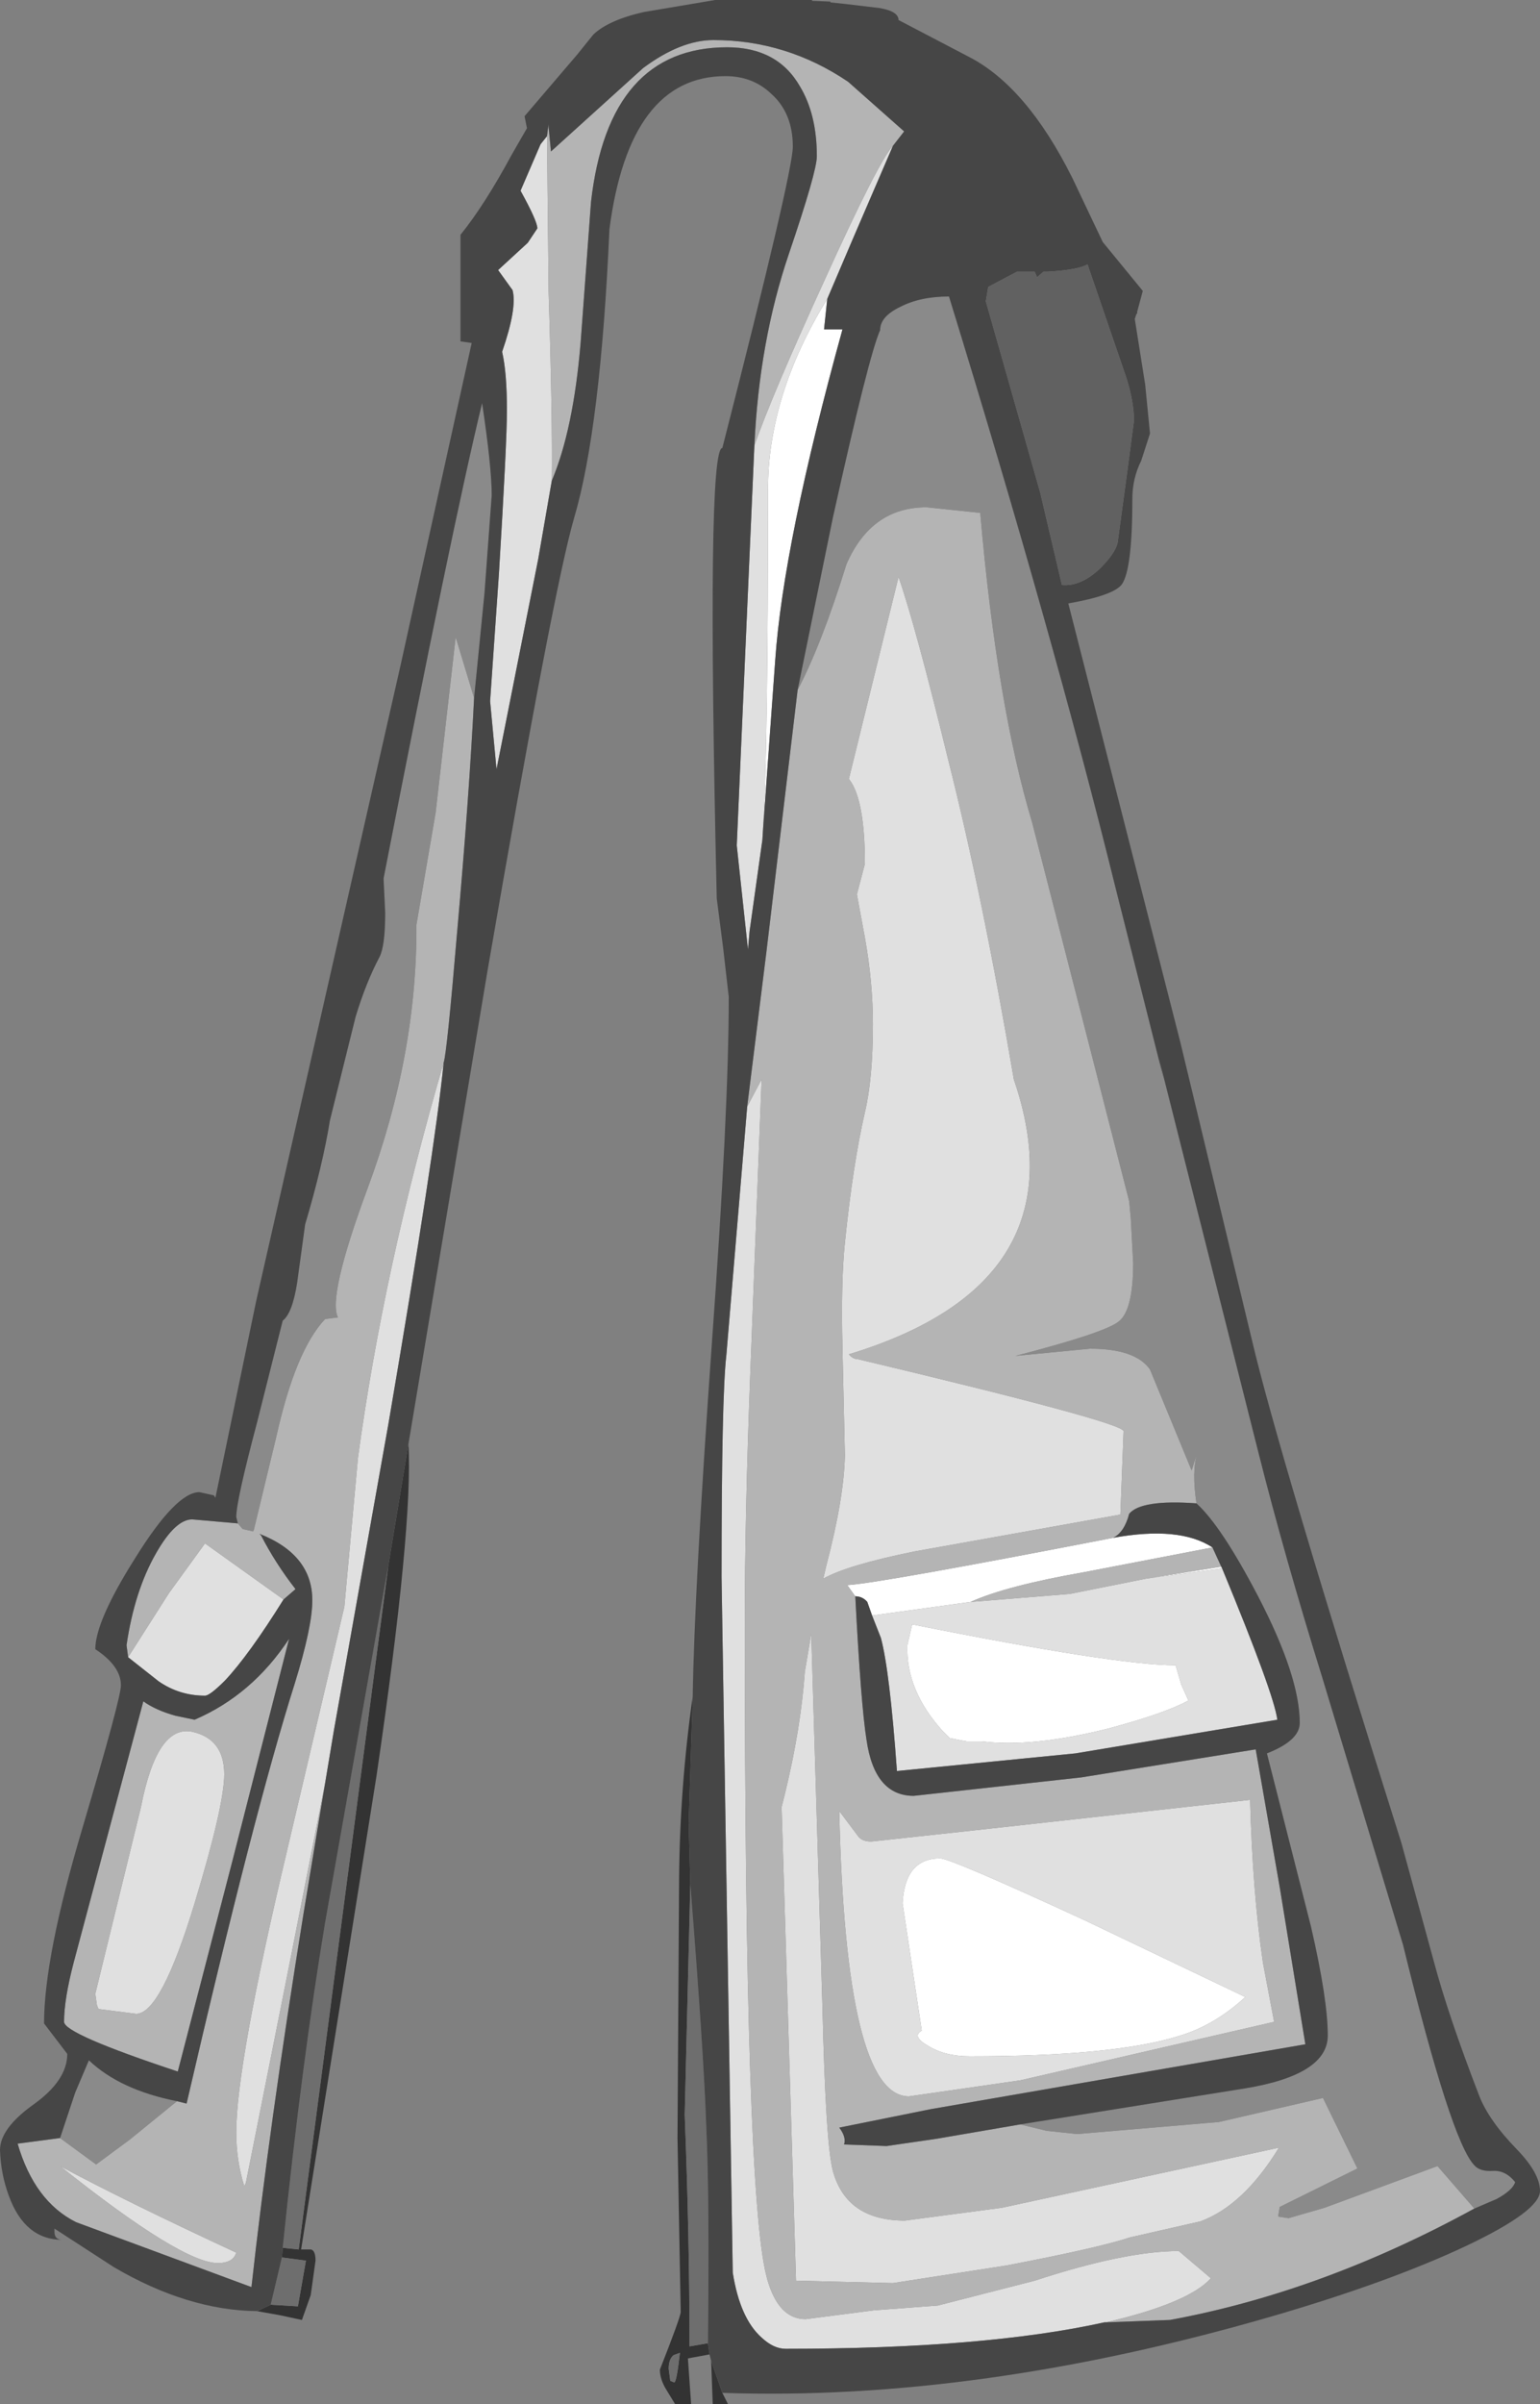 <?xml version="1.0" encoding="UTF-8" standalone="no"?>
<svg xmlns:ffdec="https://www.free-decompiler.com/flash" xmlns:xlink="http://www.w3.org/1999/xlink" ffdec:objectType="shape" height="150.0px" width="96.15px" xmlns="http://www.w3.org/2000/svg">
  <rect width="100%" height="100%" fill="#808080" stroke="none"/>
  <g transform="matrix(1.0, 0.0, 0.0, 1.0, 44.5, 139.55)">
    <path d="M-28.45 4.65 L-27.6 4.25 -25.9 4.35 -25.4 1.5 -26.9 1.3 -26.85 0.7 -25.85 0.8 -20.25 -41.9 -19.0 -49.45 Q-18.7 -44.35 -21.0 -28.7 L-25.7 0.8 -25.1 0.8 Q-24.8 0.85 -24.8 1.5 L-25.1 3.65 -25.65 5.2 -27.05 4.9 -28.45 4.65 M-1.25 -33.7 L-1.5 -25.8 -1.4 -22.0 -1.75 -7.6 Q-1.45 0.0 -1.45 6.85 L-0.3 6.65 -0.2 7.35 -1.55 7.6 -1.35 10.45 -2.35 10.45 -2.9 9.55 Q-3.3 8.9 -3.3 8.3 -2.0 5.0 -2.0 4.7 L-2.2 -6.15 -2.1 -22.4 Q-2.05 -28.1 -1.25 -33.7 M-0.1 7.75 L0.6 9.75 0.95 10.45 0.0 10.45 -0.1 7.75 M-2.45 7.4 Q-2.75 7.65 -2.75 8.25 L-2.65 9.0 -2.4 9.1 Q-2.25 9.05 -2.05 7.25 L-2.45 7.4" fill="#333333" fill-rule="evenodd" stroke="none"/>
    <path d="M-27.6 4.25 L-26.9 1.3 -25.4 1.5 -25.9 4.35 -27.6 4.25 M-26.85 0.7 Q-25.65 -10.9 -24.2 -19.6 L-20.25 -41.9 -25.85 0.8 -26.85 0.7 M-1.4 -22.0 Q-0.55 -11.3 -0.4 -6.75 -0.2 -2.5 -0.3 6.65 L-1.45 6.85 Q-1.45 0.0 -1.75 -7.6 L-1.4 -22.0 M-2.45 7.4 L-2.05 7.25 Q-2.25 9.05 -2.4 9.1 L-2.65 9.0 -2.75 8.25 Q-2.75 7.65 -2.45 7.4" fill="#6e6e6e" fill-rule="evenodd" stroke="none"/>
    <path d="M7.15 -120.9 L6.95 -119.0 8.1 -119.0 Q4.4 -105.6 3.9 -98.35 L3.15 -87.95 Q3.45 -93.0 3.45 -109.0 3.45 -114.9 7.15 -120.9 M31.75 -41.8 L31.8 -41.7 27.05 -41.05 31.75 -41.8 M9.95 -38.75 L9.65 -39.6 Q9.35 -39.95 8.9 -39.95 L8.4 -40.65 Q10.3 -40.75 25.0 -43.6 29.15 -44.35 31.2 -43.0 L23.15 -41.45 Q18.3 -40.6 16.1 -39.6 L9.95 -38.75 M29.7 -33.45 Q28.25 -32.65 24.7 -31.7 19.9 -30.5 16.8 -30.9 L15.85 -30.9 14.8 -31.1 14.35 -31.55 Q12.05 -34.1 12.15 -36.9 L12.45 -38.2 Q25.2 -35.65 28.9 -35.65 L29.25 -34.45 29.7 -33.45 M11.85 -20.8 Q12.0 -23.6 14.2 -23.6 14.85 -23.6 23.2 -19.75 L33.25 -14.95 Q31.3 -13.15 29.05 -12.5 25.0 -11.25 16.05 -11.25 14.5 -11.25 13.45 -11.9 12.4 -12.5 13.05 -12.85 L11.85 -20.8" fill="#ffffff" fill-rule="evenodd" stroke="none"/>
    <path d="M2.6 -111.75 Q3.7 -114.9 6.95 -122.0 10.35 -129.5 11.25 -130.45 L8.75 -124.65 7.15 -120.9 Q3.45 -114.9 3.45 -109.0 3.45 -93.0 3.15 -87.95 L3.1 -87.15 2.3 -81.45 2.2 -80.3 1.5 -86.8 2.6 -111.75 M-10.35 -131.05 L-10.25 -121.4 Q-10.0 -113.45 -10.05 -109.55 L-10.9 -104.65 -13.5 -91.55 -13.9 -95.8 -13.35 -103.75 Q-12.85 -111.95 -12.85 -113.95 -12.85 -116.3 -13.15 -117.6 -12.2 -120.35 -12.5 -121.45 L-13.4 -122.7 -11.55 -124.4 -10.95 -125.3 Q-10.95 -125.75 -12.0 -127.65 L-10.75 -130.55 -10.35 -131.05 M24.55 5.35 L24.45 5.35 Q17.0 7.0 4.55 7.0 3.8 7.0 3.05 6.3 1.7 5.1 1.25 2.25 L0.55 -41.15 Q0.55 -52.45 0.85 -55.0 L2.15 -70.5 3.05 -72.2 2.35 -54.05 Q2.0 -44.95 2.0 -38.3 2.0 -2.75 3.35 2.45 L3.4 2.65 Q4.1 5.15 5.8 5.15 L10.05 4.6 14.05 4.3 20.1 2.75 Q25.75 0.9 29.1 0.9 L31.1 2.6 Q29.7 4.15 24.55 5.35 M18.8 -72.2 Q23.15 -59.5 8.5 -55.05 8.75 -54.75 9.05 -54.75 25.65 -50.8 25.65 -50.25 L25.45 -45.05 12.6 -42.75 Q8.4 -41.9 6.9 -41.05 L7.1 -41.9 Q8.2 -46.1 8.25 -48.75 L8.1 -55.45 Q8.0 -59.55 8.25 -62.0 8.75 -66.9 9.5 -70.15 10.0 -72.25 10.0 -75.65 10.0 -78.25 9.5 -81.05 L9.0 -83.75 9.25 -84.7 9.5 -85.65 Q9.5 -89.7 8.5 -90.95 L11.6 -103.55 Q12.65 -100.55 14.7 -92.15 16.85 -83.65 18.8 -72.2 M31.8 -41.7 Q35.05 -33.85 35.25 -32.25 L22.65 -30.15 11.5 -29.05 Q11.05 -35.3 10.5 -37.35 L9.95 -38.75 16.1 -39.6 22.3 -40.1 27.05 -41.05 31.8 -41.7 M29.7 -33.45 L29.25 -34.45 28.9 -35.65 Q25.2 -35.65 12.45 -38.2 L12.15 -36.9 Q12.05 -34.1 14.35 -31.55 L14.8 -31.1 15.85 -30.9 16.8 -30.9 Q19.9 -30.5 24.7 -31.7 28.25 -32.65 29.7 -33.45 M7.9 -26.55 L9.1 -24.95 Q9.35 -24.65 9.9 -24.65 L16.35 -25.35 33.55 -27.25 Q33.7 -21.55 34.35 -17.1 L35.05 -13.4 19.2 -9.75 12.25 -8.75 Q8.3 -8.75 7.9 -26.55 M5.2 2.75 L4.3 -26.8 4.5 -27.6 Q5.5 -31.7 5.75 -35.25 L6.15 -37.6 6.85 -14.3 Q7.05 -5.8 7.5 -4.1 8.35 -1.0 12.0 -1.0 L18.05 -1.8 35.35 -5.55 Q33.15 -1.95 30.45 -0.95 L26.05 0.05 Q24.1 0.7 18.35 1.8 L11.25 2.9 5.2 2.75 M11.85 -20.8 L13.05 -12.85 Q12.4 -12.5 13.45 -11.9 14.5 -11.25 16.05 -11.25 25.0 -11.25 29.05 -12.5 31.3 -13.15 33.25 -14.95 L23.2 -19.75 Q14.85 -23.6 14.2 -23.6 12.0 -23.6 11.85 -20.8 M-16.8 -73.25 Q-17.35 -67.7 -20.25 -50.7 L-23.65 -31.6 -24.2 -28.3 -26.4 -17.15 -29.15 -3.35 -29.25 -3.15 Q-29.75 -4.75 -29.75 -6.5 -29.75 -10.75 -26.55 -24.2 L-23.0 -39.3 -22.15 -48.6 Q-20.55 -60.4 -16.8 -73.25 M-26.8 -39.75 Q-28.95 -36.3 -30.45 -34.7 -31.4 -33.75 -31.7 -33.75 -33.3 -33.75 -34.6 -34.65 L-36.5 -36.15 -33.95 -40.15 -31.7 -43.25 -26.8 -39.75 M-32.5 -31.5 Q-30.5 -31.05 -30.5 -28.85 -30.5 -26.9 -32.35 -20.8 -34.45 -13.9 -36.0 -13.9 L-38.35 -14.2 -38.45 -14.45 -38.55 -15.15 -35.7 -26.8 Q-34.7 -31.95 -32.5 -31.5 M-30.9 1.65 Q-33.15 1.65 -40.75 -4.4 -36.65 -2.2 -29.75 1.0 -29.95 1.65 -30.9 1.65" fill="#e0e0e0" fill-rule="evenodd" stroke="none"/>
    <path d="M2.6 -111.75 Q2.9 -118.25 4.75 -123.7 6.5 -128.85 6.5 -129.8 6.5 -132.4 5.45 -134.15 4.05 -136.6 0.9 -136.6 -6.5 -136.6 -7.6 -126.95 L-8.25 -118.15 Q-8.7 -112.75 -10.05 -109.55 -10.0 -113.45 -10.25 -121.4 L-10.35 -131.05 -10.25 -131.8 -10.25 -131.65 -10.1 -130.1 -4.35 -135.3 Q-2.0 -137.05 0.05 -137.05 4.6 -137.05 8.45 -134.45 L11.95 -131.35 11.25 -130.45 Q10.35 -129.5 6.95 -122.0 3.7 -114.9 2.6 -111.75 M47.55 -1.75 Q38.05 3.45 28.55 5.2 L24.55 5.35 Q29.7 4.15 31.1 2.6 L29.1 0.9 Q25.75 0.9 20.1 2.75 L14.05 4.3 10.05 4.6 5.8 5.15 Q4.1 5.15 3.4 2.65 L3.35 2.45 Q2.0 -2.75 2.0 -38.3 2.0 -44.95 2.35 -54.05 L3.05 -72.2 2.15 -70.5 3.35 -80.15 5.3 -96.5 Q6.8 -99.35 8.35 -104.35 9.9 -107.9 13.35 -107.9 L16.7 -107.55 Q17.75 -95.5 19.95 -88.2 L26.0 -64.6 26.1 -63.55 26.25 -60.75 Q26.25 -57.8 25.35 -57.1 24.5 -56.4 18.9 -54.95 L23.55 -55.4 Q26.4 -55.4 27.3 -54.1 L29.9 -47.8 30.25 -48.9 Q29.9 -47.75 30.2 -45.75 26.75 -46.0 26.0 -45.1 25.7 -43.95 25.0 -43.6 10.3 -40.75 8.4 -40.65 L8.9 -39.95 Q9.25 -33.2 9.6 -31.0 10.1 -27.5 12.55 -27.5 L23.0 -28.65 33.9 -30.4 35.4 -21.8 37.0 -12.0 13.6 -7.95 7.9 -6.8 Q8.35 -6.2 8.2 -5.75 L10.85 -5.65 13.95 -6.1 19.2 -7.0 20.85 -6.6 22.75 -6.4 31.6 -7.15 38.1 -8.65 40.25 -4.25 35.4 -1.85 35.3 -1.25 35.95 -1.15 38.2 -1.8 45.25 -4.4 47.55 -1.75 M18.8 -72.2 Q16.85 -83.65 14.7 -92.15 12.65 -100.55 11.6 -103.55 L8.5 -90.95 Q9.5 -89.7 9.5 -85.65 L9.25 -84.7 9.0 -83.75 9.5 -81.05 Q10.0 -78.25 10.0 -75.65 10.0 -72.25 9.5 -70.15 8.75 -66.9 8.25 -62.0 8.0 -59.55 8.1 -55.45 L8.25 -48.75 Q8.2 -46.1 7.1 -41.9 L6.9 -41.05 Q8.4 -41.9 12.6 -42.75 L25.45 -45.05 25.65 -50.25 Q25.65 -50.8 9.05 -54.75 8.75 -54.75 8.5 -55.05 23.15 -59.5 18.8 -72.2 M31.2 -43.0 L31.75 -41.8 27.05 -41.05 22.3 -40.1 16.1 -39.6 Q18.3 -40.6 23.15 -41.45 L31.2 -43.0 M5.2 2.75 L11.25 2.9 18.35 1.8 Q24.1 0.7 26.05 0.05 L30.45 -0.95 Q33.15 -1.95 35.35 -5.55 L18.05 -1.8 12.0 -1.0 Q8.35 -1.0 7.5 -4.1 7.05 -5.8 6.85 -14.3 L6.15 -37.6 5.75 -35.25 Q5.5 -31.7 4.5 -27.6 L4.3 -26.8 5.2 2.75 M7.9 -26.55 Q8.3 -8.75 12.25 -8.75 L19.2 -9.75 35.05 -13.4 34.35 -17.1 Q33.7 -21.55 33.55 -27.25 L16.35 -25.35 9.9 -24.65 Q9.35 -24.65 9.1 -24.95 L7.9 -26.55 M-29.65 -44.5 L-29.35 -44.15 -28.7 -44.0 -28.65 -44.1 -27.25 -49.9 Q-26.05 -55.3 -24.2 -57.25 L-23.4 -57.35 Q-24.05 -58.65 -21.55 -65.4 -18.45 -73.75 -18.5 -81.85 L-17.3 -88.85 -16.05 -99.8 -14.9 -96.0 Q-15.2 -89.95 -15.95 -81.5 -16.6 -73.8 -16.8 -73.25 -20.55 -60.4 -22.15 -48.6 L-23.0 -39.3 -26.55 -24.2 Q-29.75 -10.75 -29.75 -6.5 -29.75 -4.75 -29.25 -3.15 L-29.15 -3.35 -26.4 -17.15 -24.2 -28.3 -25.55 -20.15 Q-27.7 -6.85 -28.8 3.15 L-39.75 -0.9 Q-42.35 -2.2 -43.4 -5.8 L-40.75 -6.15 -38.5 -4.5 -36.4 -6.05 -33.45 -8.45 -32.85 -8.3 Q-28.65 -26.45 -26.1 -34.5 -25.0 -38.05 -25.0 -39.7 -25.0 -42.55 -28.3 -43.85 L-28.2 -43.75 Q-27.3 -42.0 -26.05 -40.4 L-26.8 -39.75 -31.7 -43.25 -33.95 -40.15 -36.5 -36.15 -36.6 -36.9 Q-36.1 -40.3 -34.75 -42.65 -33.55 -44.75 -32.5 -44.75 L-29.65 -44.5 M-33.55 -32.5 L-32.35 -32.25 Q-28.75 -33.8 -26.45 -37.3 L-30.0 -23.4 -33.4 -10.3 Q-40.5 -12.65 -40.5 -13.4 -40.5 -14.8 -39.9 -17.1 L-35.55 -33.4 Q-34.8 -32.85 -33.55 -32.5 M-32.5 -31.5 Q-34.7 -31.95 -35.7 -26.8 L-38.55 -15.15 -38.45 -14.45 -38.35 -14.2 -36.0 -13.9 Q-34.45 -13.9 -32.35 -20.8 -30.5 -26.9 -30.5 -28.85 -30.5 -31.05 -32.5 -31.5 M-30.9 1.65 Q-29.95 1.65 -29.75 1.0 -36.65 -2.2 -40.75 -4.4 -33.15 1.65 -30.9 1.65" fill="#b4b4b4" fill-rule="evenodd" stroke="none"/>
    <path d="M5.3 -96.5 L7.5 -107.25 Q9.75 -117.4 10.45 -118.95 10.45 -119.8 11.7 -120.4 12.95 -121.05 14.75 -121.05 21.25 -99.95 25.15 -84.15 L28.15 -72.25 27.85 -73.55 34.05 -49.0 Q35.7 -42.45 38.05 -34.9 L43.1 -18.2 Q46.1 -5.95 47.55 -4.45 47.9 -4.05 48.7 -4.1 49.5 -4.15 50.1 -3.4 49.95 -2.9 48.95 -2.35 L47.55 -1.75 45.25 -4.4 38.2 -1.8 35.95 -1.15 35.3 -1.25 35.4 -1.85 40.25 -4.25 38.1 -8.65 31.6 -7.15 22.75 -6.4 20.85 -6.6 19.2 -7.0 33.25 -9.25 Q38.4 -10.1 38.4 -12.55 38.4 -14.8 37.35 -19.35 L34.6 -30.15 Q36.65 -30.95 36.65 -32.05 36.65 -34.95 34.05 -39.95 31.75 -44.35 30.2 -45.75 29.9 -47.75 30.25 -48.9 L29.9 -47.8 27.3 -54.1 Q26.4 -55.4 23.55 -55.4 L18.9 -54.95 Q24.5 -56.4 25.35 -57.1 26.25 -57.8 26.25 -60.75 L26.1 -63.55 26.0 -64.6 19.95 -88.2 Q17.75 -95.5 16.7 -107.55 L13.35 -107.9 Q9.9 -107.9 8.35 -104.35 6.8 -99.35 5.3 -96.5 M-29.65 -44.5 L-29.75 -44.9 Q-29.75 -45.9 -28.45 -50.8 L-26.85 -57.15 Q-26.25 -57.6 -25.95 -59.5 L-25.45 -63.15 Q-24.35 -66.85 -23.9 -69.65 L-22.3 -76.1 Q-21.65 -78.25 -20.8 -79.85 -20.45 -80.55 -20.45 -82.6 L-20.55 -84.7 -20.55 -84.75 Q-16.3 -106.55 -14.4 -114.4 -13.8 -110.4 -13.8 -108.65 L-14.25 -102.55 -14.9 -96.0 -16.05 -99.8 -17.3 -88.85 -18.5 -81.85 Q-18.45 -73.75 -21.55 -65.4 -24.05 -58.65 -23.4 -57.35 L-24.2 -57.25 Q-26.05 -55.3 -27.25 -49.9 L-28.65 -44.1 -28.7 -44.0 -29.35 -44.15 -29.65 -44.5 M-40.75 -6.15 L-39.8 -9.0 -38.95 -11.0 Q-37.0 -9.15 -33.45 -8.45 L-36.4 -6.05 -38.5 -4.5 -40.75 -6.15" fill="#8a8a8a" fill-rule="evenodd" stroke="none"/>
    <path d="M-28.45 4.65 Q-32.8 4.6 -37.4 1.9 L-41.1 -0.5 -41.1 -0.3 Q-41.1 0.2 -40.6 0.2 -42.95 0.2 -43.95 -2.55 -44.45 -3.9 -44.5 -5.4 -44.5 -6.75 -42.4 -8.25 -40.3 -9.75 -40.3 -11.4 L-41.75 -13.3 Q-41.75 -17.45 -39.35 -25.5 -36.95 -33.6 -36.95 -34.4 -36.95 -35.6 -38.55 -36.65 -38.55 -38.4 -36.05 -42.35 -33.5 -46.45 -32.05 -46.45 L-31.15 -46.25 -31.05 -46.1 -28.5 -58.4 -19.5 -98.0 -15.05 -118.15 -15.75 -118.25 -15.75 -124.9 Q-14.25 -126.75 -12.55 -129.9 L-11.6 -131.55 -11.75 -132.3 -9.1 -135.4 -8.5 -136.1 -7.45 -137.4 Q-6.5 -138.3 -4.3 -138.8 L0.15 -139.55 6.2 -139.55 6.2 -139.5 7.35 -139.45 7.35 -139.4 8.3 -139.3 10.4 -139.05 Q11.6 -138.85 11.6 -138.3 L16.0 -136.0 Q19.6 -134.15 22.45 -128.45 L24.35 -124.45 26.85 -121.4 26.5 -120.1 26.5 -120.0 26.45 -119.95 26.35 -119.65 27.0 -115.55 27.3 -112.5 26.75 -110.8 Q26.2 -109.7 26.2 -108.45 26.2 -104.05 25.55 -103.1 25.05 -102.4 22.2 -101.9 L29.2 -74.5 33.65 -56.0 Q35.3 -48.95 43.0 -24.55 L45.0 -17.25 Q45.9 -13.85 47.85 -8.8 48.45 -7.25 50.2 -5.45 51.65 -3.95 51.65 -2.85 51.65 -1.6 47.0 0.6 42.2 2.85 35.0 4.95 16.6 10.3 0.6 9.75 L-0.1 7.75 -0.2 7.35 -0.3 6.65 Q-0.2 -2.5 -0.4 -6.75 -0.55 -11.3 -1.4 -22.0 L-1.5 -25.8 -1.25 -33.7 Q-1.15 -40.35 -0.05 -55.8 1.0 -70.25 1.0 -77.35 L0.65 -80.4 0.25 -83.5 Q-0.4 -111.6 0.6 -111.6 5.0 -128.8 5.0 -130.4 5.0 -132.5 3.65 -133.7 2.5 -134.8 0.8 -134.8 -5.2 -134.8 -6.45 -125.25 -7.0 -112.85 -8.65 -107.25 -9.95 -102.8 -14.05 -79.05 L-19.0 -49.45 -20.25 -41.9 -24.2 -19.6 Q-25.65 -10.9 -26.85 0.7 L-26.9 1.3 -27.6 4.25 -28.45 4.65 M-10.05 -109.55 Q-8.7 -112.75 -8.25 -118.15 L-7.6 -126.95 Q-6.5 -136.6 0.9 -136.6 4.05 -136.6 5.45 -134.15 6.5 -132.4 6.5 -129.8 6.5 -128.85 4.75 -123.7 2.9 -118.25 2.6 -111.75 L1.5 -86.8 2.2 -80.3 2.3 -81.45 3.1 -87.15 3.15 -87.95 3.9 -98.35 Q4.4 -105.6 8.1 -119.0 L6.95 -119.0 7.15 -120.9 8.75 -124.65 11.25 -130.45 11.95 -131.35 8.45 -134.45 Q4.6 -137.05 0.05 -137.05 -2.0 -137.05 -4.35 -135.3 L-10.1 -130.1 -10.25 -131.65 -10.25 -131.8 -10.35 -131.05 -10.75 -130.55 -12.0 -127.65 Q-10.95 -125.75 -10.95 -125.3 L-11.55 -124.4 -13.4 -122.7 -12.5 -121.45 Q-12.2 -120.35 -13.15 -117.6 -12.85 -116.3 -12.85 -113.95 -12.85 -111.95 -13.35 -103.75 L-13.9 -95.8 -13.5 -91.55 -10.9 -104.65 -10.05 -109.55 M17.2 -121.65 L17.05 -120.75 20.45 -108.8 21.8 -103.05 Q23.0 -102.95 24.2 -104.1 25.25 -105.15 25.3 -105.85 L25.85 -109.9 26.3 -113.3 Q26.3 -114.5 25.8 -116.05 L23.4 -123.05 Q22.75 -122.7 20.9 -122.6 L20.65 -122.6 20.25 -122.25 20.1 -122.6 19.0 -122.6 17.2 -121.65 M47.55 -1.75 L48.95 -2.35 Q49.95 -2.9 50.1 -3.4 49.5 -4.15 48.7 -4.1 47.9 -4.05 47.55 -4.45 46.1 -5.95 43.1 -18.2 L38.05 -34.9 Q35.7 -42.45 34.05 -49.0 L27.85 -73.55 28.15 -72.25 25.15 -84.15 Q21.25 -99.95 14.75 -121.05 12.95 -121.05 11.7 -120.4 10.45 -119.8 10.45 -118.95 9.75 -117.4 7.5 -107.25 L5.3 -96.5 3.35 -80.15 2.15 -70.5 0.85 -55.0 Q0.55 -52.45 0.55 -41.15 L1.25 2.25 Q1.7 5.1 3.05 6.3 3.8 7.0 4.55 7.0 17.0 7.0 24.45 5.35 L24.55 5.35 28.55 5.2 Q38.05 3.45 47.55 -1.75 M30.2 -45.75 Q31.75 -44.35 34.05 -39.95 36.65 -34.95 36.65 -32.05 36.65 -30.95 34.6 -30.15 L37.35 -19.35 Q38.4 -14.8 38.4 -12.55 38.4 -10.1 33.25 -9.25 L19.2 -7.0 13.95 -6.1 10.85 -5.65 8.2 -5.75 Q8.35 -6.2 7.9 -6.8 L13.6 -7.95 37.0 -12.0 35.4 -21.8 33.9 -30.4 23.0 -28.65 12.55 -27.5 Q10.1 -27.5 9.6 -31.0 9.25 -33.2 8.9 -39.95 9.35 -39.95 9.65 -39.6 L9.95 -38.75 10.5 -37.35 Q11.05 -35.3 11.5 -29.05 L22.65 -30.15 35.25 -32.25 Q35.05 -33.85 31.8 -41.7 L31.75 -41.8 31.2 -43.0 Q29.15 -44.35 25.0 -43.6 25.7 -43.95 26.0 -45.1 26.75 -46.0 30.2 -45.75 M-14.9 -96.0 L-14.25 -102.55 -13.8 -108.65 Q-13.8 -110.4 -14.4 -114.4 -16.3 -106.55 -20.55 -84.75 L-20.55 -84.7 -20.45 -82.6 Q-20.45 -80.55 -20.8 -79.85 -21.65 -78.25 -22.3 -76.1 L-23.9 -69.65 Q-24.35 -66.85 -25.45 -63.15 L-25.95 -59.5 Q-26.25 -57.6 -26.85 -57.15 L-28.45 -50.8 Q-29.75 -45.9 -29.75 -44.9 L-29.65 -44.5 -32.5 -44.75 Q-33.55 -44.75 -34.75 -42.65 -36.1 -40.3 -36.6 -36.9 L-36.5 -36.15 -34.6 -34.65 Q-33.3 -33.75 -31.7 -33.75 -31.4 -33.75 -30.45 -34.7 -28.95 -36.3 -26.8 -39.75 L-26.05 -40.4 Q-27.3 -42.0 -28.2 -43.75 L-28.3 -43.85 Q-25.0 -42.55 -25.0 -39.7 -25.0 -38.05 -26.1 -34.5 -28.65 -26.45 -32.85 -8.3 L-33.45 -8.45 Q-37.0 -9.15 -38.95 -11.0 L-39.8 -9.0 -40.75 -6.15 -43.4 -5.8 Q-42.35 -2.2 -39.75 -0.9 L-28.8 3.15 Q-27.7 -6.85 -25.55 -20.15 L-24.2 -28.3 -23.65 -31.6 -20.25 -50.7 Q-17.35 -67.7 -16.8 -73.25 -16.6 -73.8 -15.95 -81.5 -15.2 -89.95 -14.9 -96.0 M-33.55 -32.5 Q-34.8 -32.85 -35.55 -33.4 L-39.9 -17.1 Q-40.5 -14.8 -40.5 -13.4 -40.5 -12.65 -33.4 -10.3 L-30.0 -23.4 -26.45 -37.3 Q-28.75 -33.8 -32.35 -32.25 L-33.55 -32.5" fill="#464646" fill-rule="evenodd" stroke="none"/>
    <path d="M17.2 -121.65 L19.0 -122.6 20.1 -122.6 20.25 -122.25 20.65 -122.6 20.9 -122.6 Q22.75 -122.7 23.4 -123.05 L25.8 -116.05 Q26.3 -114.5 26.3 -113.3 L25.85 -109.9 25.3 -105.85 Q25.25 -105.15 24.2 -104.1 23.0 -102.95 21.8 -103.05 L20.45 -108.8 17.05 -120.75 17.2 -121.65" fill="#616161" fill-rule="evenodd" stroke="none"/>
  </g>
</svg>
